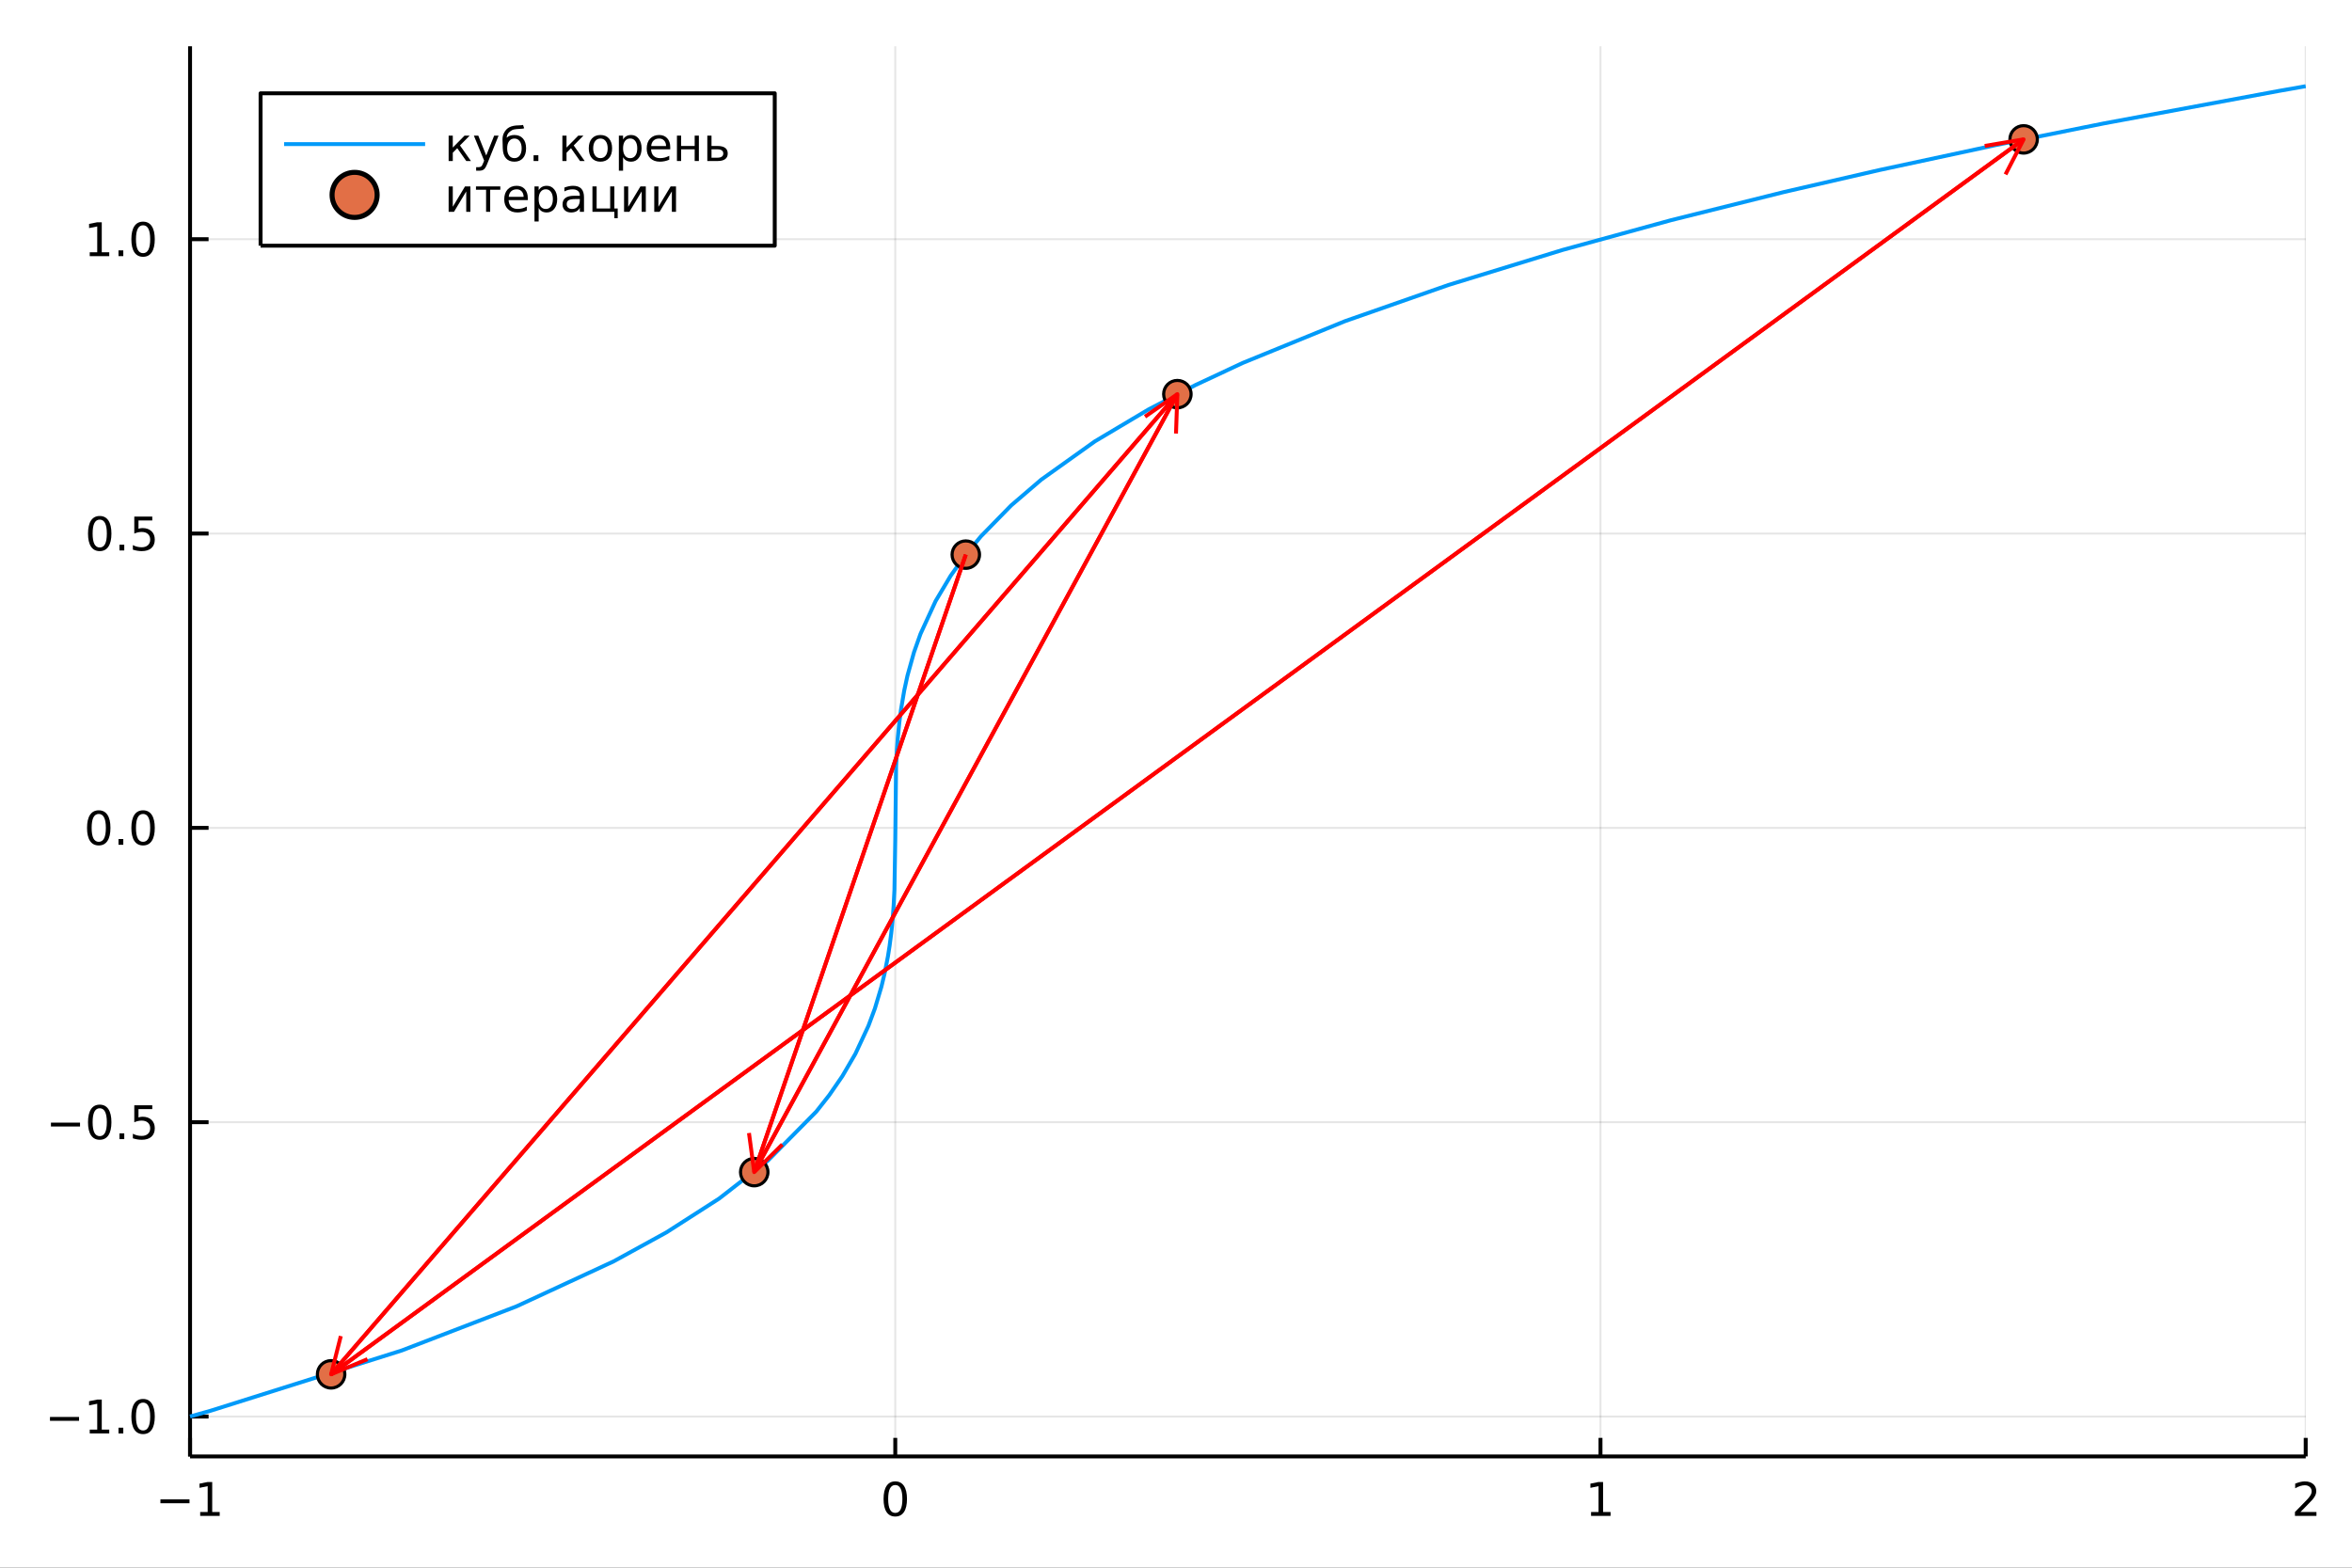 <?xml version="1.0" encoding="utf-8"?>
<svg xmlns="http://www.w3.org/2000/svg" xmlns:xlink="http://www.w3.org/1999/xlink" width="600" height="400" viewBox="0 0 2400 1600">
<rect x="0" y="0" width="2400" height="1600" fill="#333333" stroke="none"/>
<defs>
  <clipPath id="clip990">
    <rect x="0" y="0" width="2400" height="1600"/>
  </clipPath>
</defs>
<path clip-path="url(#clip990)" d="
M0 1600 L2400 1600 L2400 0 L0 0  Z
  " fill="#ffffff" fill-rule="evenodd" fill-opacity="1"/>
<defs>
  <clipPath id="clip991">
    <rect x="480" y="0" width="1681" height="1600"/>
  </clipPath>
</defs>
<path clip-path="url(#clip990)" d="
M193.936 1486.45 L2352.76 1486.45 L2352.76 47.244 L193.936 47.244  Z
  " fill="#ffffff" fill-rule="evenodd" fill-opacity="1"/>
<defs>
  <clipPath id="clip992">
    <rect x="193" y="47" width="2160" height="1440"/>
  </clipPath>
</defs>
<polyline clip-path="url(#clip992)" style="stroke:#000000; stroke-linecap:butt; stroke-linejoin:round; stroke-width:2; stroke-opacity:0.1; fill:none" points="
  193.936,1486.45 193.936,47.244 
  "/>
<polyline clip-path="url(#clip992)" style="stroke:#000000; stroke-linecap:butt; stroke-linejoin:round; stroke-width:2; stroke-opacity:0.1; fill:none" points="
  913.543,1486.45 913.543,47.244 
  "/>
<polyline clip-path="url(#clip992)" style="stroke:#000000; stroke-linecap:butt; stroke-linejoin:round; stroke-width:2; stroke-opacity:0.1; fill:none" points="
  1633.15,1486.45 1633.15,47.244 
  "/>
<polyline clip-path="url(#clip992)" style="stroke:#000000; stroke-linecap:butt; stroke-linejoin:round; stroke-width:2; stroke-opacity:0.1; fill:none" points="
  2352.76,1486.45 2352.76,47.244 
  "/>
<polyline clip-path="url(#clip990)" style="stroke:#000000; stroke-linecap:butt; stroke-linejoin:round; stroke-width:4; stroke-opacity:1; fill:none" points="
  193.936,1486.45 2352.76,1486.45 
  "/>
<polyline clip-path="url(#clip990)" style="stroke:#000000; stroke-linecap:butt; stroke-linejoin:round; stroke-width:4; stroke-opacity:1; fill:none" points="
  193.936,1486.45 193.936,1467.55 
  "/>
<polyline clip-path="url(#clip990)" style="stroke:#000000; stroke-linecap:butt; stroke-linejoin:round; stroke-width:4; stroke-opacity:1; fill:none" points="
  913.543,1486.45 913.543,1467.55 
  "/>
<polyline clip-path="url(#clip990)" style="stroke:#000000; stroke-linecap:butt; stroke-linejoin:round; stroke-width:4; stroke-opacity:1; fill:none" points="
  1633.15,1486.45 1633.15,1467.55 
  "/>
<polyline clip-path="url(#clip990)" style="stroke:#000000; stroke-linecap:butt; stroke-linejoin:round; stroke-width:4; stroke-opacity:1; fill:none" points="
  2352.76,1486.45 2352.76,1467.55 
  "/>
<path clip-path="url(#clip990)" d="M163.693 1530.29 L193.369 1530.29 L193.369 1534.23 L163.693 1534.23 L163.693 1530.29 Z" fill="#000000" fill-rule="evenodd" fill-opacity="1" /><path clip-path="url(#clip990)" d="M204.272 1543.18 L211.91 1543.18 L211.91 1516.82 L203.6 1518.49 L203.6 1514.23 L211.864 1512.56 L216.54 1512.56 L216.54 1543.18 L224.179 1543.18 L224.179 1547.12 L204.272 1547.12 L204.272 1543.18 Z" fill="#000000" fill-rule="evenodd" fill-opacity="1" /><path clip-path="url(#clip990)" d="M913.543 1515.64 Q909.932 1515.64 908.103 1519.2 Q906.297 1522.75 906.297 1529.87 Q906.297 1536.98 908.103 1540.55 Q909.932 1544.09 913.543 1544.09 Q917.177 1544.09 918.982 1540.55 Q920.811 1536.98 920.811 1529.87 Q920.811 1522.75 918.982 1519.2 Q917.177 1515.64 913.543 1515.64 M913.543 1511.93 Q919.353 1511.93 922.408 1516.54 Q925.487 1521.12 925.487 1529.87 Q925.487 1538.6 922.408 1543.21 Q919.353 1547.79 913.543 1547.79 Q907.732 1547.79 904.654 1543.21 Q901.598 1538.6 901.598 1529.87 Q901.598 1521.12 904.654 1516.54 Q907.732 1511.93 913.543 1511.93 Z" fill="#000000" fill-rule="evenodd" fill-opacity="1" /><path clip-path="url(#clip990)" d="M1623.53 1543.18 L1631.17 1543.18 L1631.17 1516.82 L1622.86 1518.49 L1622.86 1514.23 L1631.12 1512.56 L1635.8 1512.56 L1635.8 1543.18 L1643.44 1543.18 L1643.44 1547.12 L1623.53 1547.12 L1623.53 1543.18 Z" fill="#000000" fill-rule="evenodd" fill-opacity="1" /><path clip-path="url(#clip990)" d="M2347.41 1543.18 L2363.73 1543.18 L2363.73 1547.12 L2341.78 1547.12 L2341.78 1543.18 Q2344.45 1540.43 2349.03 1535.8 Q2353.64 1531.15 2354.82 1529.81 Q2357.06 1527.28 2357.94 1525.55 Q2358.84 1523.79 2358.84 1522.1 Q2358.84 1519.34 2356.9 1517.61 Q2354.98 1515.87 2351.88 1515.87 Q2349.68 1515.87 2347.22 1516.63 Q2344.79 1517.4 2342.02 1518.95 L2342.02 1514.23 Q2344.84 1513.09 2347.29 1512.51 Q2349.75 1511.93 2351.78 1511.93 Q2357.15 1511.93 2360.35 1514.62 Q2363.54 1517.31 2363.54 1521.8 Q2363.54 1523.93 2362.73 1525.85 Q2361.95 1527.74 2359.84 1530.34 Q2359.26 1531.01 2356.16 1534.23 Q2353.06 1537.42 2347.41 1543.18 Z" fill="#000000" fill-rule="evenodd" fill-opacity="1" /><polyline clip-path="url(#clip992)" style="stroke:#000000; stroke-linecap:butt; stroke-linejoin:round; stroke-width:2; stroke-opacity:0.1; fill:none" points="
  193.936,1445.72 2352.76,1445.72 
  "/>
<polyline clip-path="url(#clip992)" style="stroke:#000000; stroke-linecap:butt; stroke-linejoin:round; stroke-width:2; stroke-opacity:0.1; fill:none" points="
  193.936,1145.32 2352.76,1145.32 
  "/>
<polyline clip-path="url(#clip992)" style="stroke:#000000; stroke-linecap:butt; stroke-linejoin:round; stroke-width:2; stroke-opacity:0.1; fill:none" points="
  193.936,844.925 2352.76,844.925 
  "/>
<polyline clip-path="url(#clip992)" style="stroke:#000000; stroke-linecap:butt; stroke-linejoin:round; stroke-width:2; stroke-opacity:0.1; fill:none" points="
  193.936,544.53 2352.76,544.53 
  "/>
<polyline clip-path="url(#clip992)" style="stroke:#000000; stroke-linecap:butt; stroke-linejoin:round; stroke-width:2; stroke-opacity:0.1; fill:none" points="
  193.936,244.134 2352.76,244.134 
  "/>
<polyline clip-path="url(#clip990)" style="stroke:#000000; stroke-linecap:butt; stroke-linejoin:round; stroke-width:4; stroke-opacity:1; fill:none" points="
  193.936,1486.45 193.936,47.244 
  "/>
<polyline clip-path="url(#clip990)" style="stroke:#000000; stroke-linecap:butt; stroke-linejoin:round; stroke-width:4; stroke-opacity:1; fill:none" points="
  193.936,1445.72 212.834,1445.72 
  "/>
<polyline clip-path="url(#clip990)" style="stroke:#000000; stroke-linecap:butt; stroke-linejoin:round; stroke-width:4; stroke-opacity:1; fill:none" points="
  193.936,1145.32 212.834,1145.32 
  "/>
<polyline clip-path="url(#clip990)" style="stroke:#000000; stroke-linecap:butt; stroke-linejoin:round; stroke-width:4; stroke-opacity:1; fill:none" points="
  193.936,844.925 212.834,844.925 
  "/>
<polyline clip-path="url(#clip990)" style="stroke:#000000; stroke-linecap:butt; stroke-linejoin:round; stroke-width:4; stroke-opacity:1; fill:none" points="
  193.936,544.53 212.834,544.53 
  "/>
<polyline clip-path="url(#clip990)" style="stroke:#000000; stroke-linecap:butt; stroke-linejoin:round; stroke-width:4; stroke-opacity:1; fill:none" points="
  193.936,244.134 212.834,244.134 
  "/>
<path clip-path="url(#clip990)" d="M50.992 1446.17 L80.668 1446.17 L80.668 1450.1 L50.992 1450.1 L50.992 1446.17 Z" fill="#000000" fill-rule="evenodd" fill-opacity="1" /><path clip-path="url(#clip990)" d="M91.571 1459.06 L99.21 1459.06 L99.21 1432.69 L90.899 1434.36 L90.899 1430.1 L99.163 1428.44 L103.839 1428.44 L103.839 1459.06 L111.478 1459.06 L111.478 1463 L91.571 1463 L91.571 1459.06 Z" fill="#000000" fill-rule="evenodd" fill-opacity="1" /><path clip-path="url(#clip990)" d="M120.922 1457.12 L125.807 1457.12 L125.807 1463 L120.922 1463 L120.922 1457.12 Z" fill="#000000" fill-rule="evenodd" fill-opacity="1" /><path clip-path="url(#clip990)" d="M145.992 1431.51 Q142.381 1431.51 140.552 1435.08 Q138.746 1438.62 138.746 1445.75 Q138.746 1452.86 140.552 1456.42 Q142.381 1459.96 145.992 1459.96 Q149.626 1459.96 151.431 1456.42 Q153.26 1452.86 153.26 1445.75 Q153.26 1438.62 151.431 1435.08 Q149.626 1431.51 145.992 1431.51 M145.992 1427.81 Q151.802 1427.81 154.857 1432.42 Q157.936 1437 157.936 1445.75 Q157.936 1454.48 154.857 1459.08 Q151.802 1463.67 145.992 1463.67 Q140.181 1463.67 137.103 1459.08 Q134.047 1454.48 134.047 1445.75 Q134.047 1437 137.103 1432.42 Q140.181 1427.81 145.992 1427.81 Z" fill="#000000" fill-rule="evenodd" fill-opacity="1" /><path clip-path="url(#clip990)" d="M51.987 1145.77 L81.663 1145.77 L81.663 1149.71 L51.987 1149.71 L51.987 1145.77 Z" fill="#000000" fill-rule="evenodd" fill-opacity="1" /><path clip-path="url(#clip990)" d="M101.756 1131.12 Q98.145 1131.12 96.316 1134.68 Q94.51 1138.23 94.51 1145.36 Q94.51 1152.46 96.316 1156.03 Q98.145 1159.57 101.756 1159.57 Q105.39 1159.57 107.196 1156.03 Q109.024 1152.46 109.024 1145.36 Q109.024 1138.23 107.196 1134.68 Q105.39 1131.12 101.756 1131.12 M101.756 1127.42 Q107.566 1127.42 110.621 1132.02 Q113.7 1136.61 113.7 1145.36 Q113.7 1154.08 110.621 1158.69 Q107.566 1163.27 101.756 1163.27 Q95.946 1163.27 92.867 1158.69 Q89.811 1154.08 89.811 1145.36 Q89.811 1136.61 92.867 1132.02 Q95.946 1127.42 101.756 1127.42 Z" fill="#000000" fill-rule="evenodd" fill-opacity="1" /><path clip-path="url(#clip990)" d="M121.918 1156.72 L126.802 1156.72 L126.802 1162.6 L121.918 1162.6 L121.918 1156.72 Z" fill="#000000" fill-rule="evenodd" fill-opacity="1" /><path clip-path="url(#clip990)" d="M137.033 1128.04 L155.39 1128.04 L155.39 1131.98 L141.316 1131.98 L141.316 1140.45 Q142.334 1140.1 143.353 1139.94 Q144.371 1139.75 145.39 1139.75 Q151.177 1139.75 154.556 1142.92 Q157.936 1146.1 157.936 1151.51 Q157.936 1157.09 154.464 1160.19 Q150.992 1163.27 144.672 1163.27 Q142.496 1163.27 140.228 1162.9 Q137.982 1162.53 135.575 1161.79 L135.575 1157.09 Q137.658 1158.23 139.881 1158.78 Q142.103 1159.34 144.58 1159.34 Q148.584 1159.34 150.922 1157.23 Q153.26 1155.12 153.26 1151.51 Q153.26 1147.9 150.922 1145.79 Q148.584 1143.69 144.58 1143.69 Q142.705 1143.69 140.83 1144.11 Q138.978 1144.52 137.033 1145.4 L137.033 1128.04 Z" fill="#000000" fill-rule="evenodd" fill-opacity="1" /><path clip-path="url(#clip990)" d="M100.76 830.724 Q97.149 830.724 95.321 834.289 Q93.515 837.83 93.515 844.96 Q93.515 852.066 95.321 855.631 Q97.149 859.173 100.76 859.173 Q104.395 859.173 106.2 855.631 Q108.029 852.066 108.029 844.96 Q108.029 837.83 106.2 834.289 Q104.395 830.724 100.76 830.724 M100.76 827.02 Q106.571 827.02 109.626 831.627 Q112.705 836.21 112.705 844.96 Q112.705 853.687 109.626 858.293 Q106.571 862.876 100.76 862.876 Q94.95 862.876 91.871 858.293 Q88.816 853.687 88.816 844.96 Q88.816 836.21 91.871 831.627 Q94.95 827.02 100.76 827.02 Z" fill="#000000" fill-rule="evenodd" fill-opacity="1" /><path clip-path="url(#clip990)" d="M120.922 856.325 L125.807 856.325 L125.807 862.205 L120.922 862.205 L120.922 856.325 Z" fill="#000000" fill-rule="evenodd" fill-opacity="1" /><path clip-path="url(#clip990)" d="M145.992 830.724 Q142.381 830.724 140.552 834.289 Q138.746 837.83 138.746 844.96 Q138.746 852.066 140.552 855.631 Q142.381 859.173 145.992 859.173 Q149.626 859.173 151.431 855.631 Q153.26 852.066 153.26 844.96 Q153.26 837.83 151.431 834.289 Q149.626 830.724 145.992 830.724 M145.992 827.02 Q151.802 827.02 154.857 831.627 Q157.936 836.21 157.936 844.96 Q157.936 853.687 154.857 858.293 Q151.802 862.876 145.992 862.876 Q140.181 862.876 137.103 858.293 Q134.047 853.687 134.047 844.96 Q134.047 836.21 137.103 831.627 Q140.181 827.02 145.992 827.02 Z" fill="#000000" fill-rule="evenodd" fill-opacity="1" /><path clip-path="url(#clip990)" d="M101.756 530.328 Q98.145 530.328 96.316 533.893 Q94.51 537.435 94.51 544.564 Q94.51 551.671 96.316 555.236 Q98.145 558.777 101.756 558.777 Q105.39 558.777 107.196 555.236 Q109.024 551.671 109.024 544.564 Q109.024 537.435 107.196 533.893 Q105.39 530.328 101.756 530.328 M101.756 526.625 Q107.566 526.625 110.621 531.231 Q113.7 535.815 113.7 544.564 Q113.7 553.291 110.621 557.898 Q107.566 562.481 101.756 562.481 Q95.946 562.481 92.867 557.898 Q89.811 553.291 89.811 544.564 Q89.811 535.815 92.867 531.231 Q95.946 526.625 101.756 526.625 Z" fill="#000000" fill-rule="evenodd" fill-opacity="1" /><path clip-path="url(#clip990)" d="M121.918 555.93 L126.802 555.93 L126.802 561.81 L121.918 561.81 L121.918 555.93 Z" fill="#000000" fill-rule="evenodd" fill-opacity="1" /><path clip-path="url(#clip990)" d="M137.033 527.25 L155.39 527.25 L155.39 531.185 L141.316 531.185 L141.316 539.657 Q142.334 539.31 143.353 539.148 Q144.371 538.963 145.39 538.963 Q151.177 538.963 154.556 542.134 Q157.936 545.305 157.936 550.722 Q157.936 556.301 154.464 559.402 Q150.992 562.481 144.672 562.481 Q142.496 562.481 140.228 562.111 Q137.982 561.74 135.575 561 L135.575 556.301 Q137.658 557.435 139.881 557.99 Q142.103 558.546 144.58 558.546 Q148.584 558.546 150.922 556.439 Q153.26 554.333 153.26 550.722 Q153.26 547.111 150.922 545.004 Q148.584 542.898 144.58 542.898 Q142.705 542.898 140.83 543.314 Q138.978 543.731 137.033 544.611 L137.033 527.25 Z" fill="#000000" fill-rule="evenodd" fill-opacity="1" /><path clip-path="url(#clip990)" d="M91.571 257.479 L99.21 257.479 L99.21 231.114 L90.899 232.78 L90.899 228.521 L99.163 226.854 L103.839 226.854 L103.839 257.479 L111.478 257.479 L111.478 261.414 L91.571 261.414 L91.571 257.479 Z" fill="#000000" fill-rule="evenodd" fill-opacity="1" /><path clip-path="url(#clip990)" d="M120.922 255.535 L125.807 255.535 L125.807 261.414 L120.922 261.414 L120.922 255.535 Z" fill="#000000" fill-rule="evenodd" fill-opacity="1" /><path clip-path="url(#clip990)" d="M145.992 229.933 Q142.381 229.933 140.552 233.498 Q138.746 237.04 138.746 244.169 Q138.746 251.276 140.552 254.84 Q142.381 258.382 145.992 258.382 Q149.626 258.382 151.431 254.84 Q153.26 251.276 153.26 244.169 Q153.26 237.04 151.431 233.498 Q149.626 229.933 145.992 229.933 M145.992 226.229 Q151.802 226.229 154.857 230.836 Q157.936 235.419 157.936 244.169 Q157.936 252.896 154.857 257.502 Q151.802 262.086 145.992 262.086 Q140.181 262.086 137.103 257.502 Q134.047 252.896 134.047 244.169 Q134.047 235.419 137.103 230.836 Q140.181 226.229 145.992 226.229 Z" fill="#000000" fill-rule="evenodd" fill-opacity="1" /><polyline clip-path="url(#clip992)" style="stroke:#009af9; stroke-linecap:butt; stroke-linejoin:round; stroke-width:4; stroke-opacity:1; fill:none" points="
  193.936,1445.72 215.019,1439.79 409.958,1378.32 527.109,1333.26 626.158,1287.36 679.956,1257.82 733.753,1223.32 783.35,1184.72 832.946,1134.52 846.24,1117.64 
  859.533,1098.35 872.826,1075.57 886.119,1047.1 892.766,1029.24 899.413,1007.01 902.736,993.151 906.059,976.062 907.721,965.533 909.382,952.752 910.213,945.035 
  911.044,935.899 911.875,924.43 912.706,908.105 913.537,857.131 914.367,782.051 915.198,765.612 916.029,754.098 917.691,737.202 919.352,724.4 922.676,704.785 
  925.999,689.512 932.646,665.703 939.292,646.948 954.694,613.46 970.095,587.584 985.497,566.071 1000.9,547.447 1031.7,515.937 1062.5,489.526 1117.25,450.442 
  1172,417.866 1220.01,392.91 1268.02,370.442 1372.7,327.699 1478.01,290.846 1594.44,255.105 1705.23,224.711 1820.41,195.982 1917.38,173.632 2035.76,148.218 
  2147.04,125.911 2325.32,92.817 2352.76,87.976 
  "/>
<circle clip-path="url(#clip992)" cx="985.503" cy="566.063" r="14" fill="#e26f46" fill-rule="evenodd" fill-opacity="1" stroke="#000000" stroke-opacity="1" stroke-width="3.2"/>
<circle clip-path="url(#clip992)" cx="769.621" cy="1196.27" r="14" fill="#e26f46" fill-rule="evenodd" fill-opacity="1" stroke="#000000" stroke-opacity="1" stroke-width="3.2"/>
<circle clip-path="url(#clip992)" cx="1201.39" cy="402.259" r="14" fill="#e26f46" fill-rule="evenodd" fill-opacity="1" stroke="#000000" stroke-opacity="1" stroke-width="3.2"/>
<circle clip-path="url(#clip992)" cx="337.857" cy="1402.65" r="14" fill="#e26f46" fill-rule="evenodd" fill-opacity="1" stroke="#000000" stroke-opacity="1" stroke-width="3.2"/>
<circle clip-path="url(#clip992)" cx="2064.91" cy="142.236" r="14" fill="#e26f46" fill-rule="evenodd" fill-opacity="1" stroke="#000000" stroke-opacity="1" stroke-width="3.2"/>
<polyline clip-path="url(#clip992)" style="stroke:#ff0000; stroke-linecap:butt; stroke-linejoin:round; stroke-width:4; stroke-opacity:1; fill:none" points="
  985.503,566.063 769.621,1196.27 
  "/>
<polyline clip-path="url(#clip992)" style="stroke:#ff0000; stroke-linecap:butt; stroke-linejoin:round; stroke-width:4; stroke-opacity:1; fill:none" points="
  798.316,1168.05 769.621,1196.27 764.259,1156.38 
  "/>
<polyline clip-path="url(#clip992)" style="stroke:#ff0000; stroke-linecap:butt; stroke-linejoin:round; stroke-width:4; stroke-opacity:1; fill:none" points="
  769.621,1196.27 985.503,566.063 
  "/>
<polyline clip-path="url(#clip992)" style="stroke:#ff0000; stroke-linecap:butt; stroke-linejoin:round; stroke-width:4; stroke-opacity:1; fill:none" points="
  769.621,1196.27 1201.39,402.259 
  "/>
<polyline clip-path="url(#clip992)" style="stroke:#ff0000; stroke-linecap:butt; stroke-linejoin:round; stroke-width:4; stroke-opacity:1; fill:none" points="
  1168.37,425.286 1201.39,402.259 1200,442.484 
  "/>
<polyline clip-path="url(#clip992)" style="stroke:#ff0000; stroke-linecap:butt; stroke-linejoin:round; stroke-width:4; stroke-opacity:1; fill:none" points="
  1201.39,402.259 769.621,1196.27 
  "/>
<polyline clip-path="url(#clip992)" style="stroke:#ff0000; stroke-linecap:butt; stroke-linejoin:round; stroke-width:4; stroke-opacity:1; fill:none" points="
  1201.39,402.259 337.857,1402.65 
  "/>
<polyline clip-path="url(#clip992)" style="stroke:#ff0000; stroke-linecap:butt; stroke-linejoin:round; stroke-width:4; stroke-opacity:1; fill:none" points="
  375.006,1387.16 337.857,1402.65 347.755,1363.64 
  "/>
<polyline clip-path="url(#clip992)" style="stroke:#ff0000; stroke-linecap:butt; stroke-linejoin:round; stroke-width:4; stroke-opacity:1; fill:none" points="
  337.857,1402.65 1201.39,402.259 
  "/>
<polyline clip-path="url(#clip992)" style="stroke:#ff0000; stroke-linecap:butt; stroke-linejoin:round; stroke-width:4; stroke-opacity:1; fill:none" points="
  337.857,1402.65 2064.91,142.236 
  "/>
<polyline clip-path="url(#clip992)" style="stroke:#ff0000; stroke-linecap:butt; stroke-linejoin:round; stroke-width:4; stroke-opacity:1; fill:none" points="
  2025.22,148.919 2064.91,142.236 2046.44,177.998 
  "/>
<polyline clip-path="url(#clip992)" style="stroke:#ff0000; stroke-linecap:butt; stroke-linejoin:round; stroke-width:4; stroke-opacity:1; fill:none" points="
  2064.91,142.236 337.857,1402.65 
  "/>
<path clip-path="url(#clip990)" d="
M265.897 250.738 L790.556 250.738 L790.556 95.218 L265.897 95.218  Z
  " fill="#ffffff" fill-rule="evenodd" fill-opacity="1"/>
<polyline clip-path="url(#clip990)" style="stroke:#000000; stroke-linecap:butt; stroke-linejoin:round; stroke-width:4; stroke-opacity:1; fill:none" points="
  265.897,250.738 790.556,250.738 790.556,95.218 265.897,95.218 265.897,250.738 
  "/>
<polyline clip-path="url(#clip990)" style="stroke:#009af9; stroke-linecap:butt; stroke-linejoin:round; stroke-width:4; stroke-opacity:1; fill:none" points="
  289.884,147.058 433.805,147.058 
  "/>
<path clip-path="url(#clip990)" d="M457.792 138.412 L462.028 138.412 L462.028 150.588 L474.042 138.412 L479.273 138.412 L469.366 148.435 L480.546 164.338 L475.778 164.338 L466.588 151.259 L462.028 155.889 L462.028 164.338 L457.792 164.338 L457.792 138.412 Z" fill="#000000" fill-rule="evenodd" fill-opacity="1" /><path clip-path="url(#clip990)" d="M497.375 166.745 Q495.569 171.375 493.856 172.787 Q492.143 174.199 489.273 174.199 L485.87 174.199 L485.87 170.634 L488.37 170.634 Q490.13 170.634 491.102 169.8 Q492.074 168.967 493.255 165.865 L494.018 163.921 L483.532 138.412 L488.046 138.412 L496.148 158.689 L504.25 138.412 L508.764 138.412 L497.375 166.745 Z" fill="#000000" fill-rule="evenodd" fill-opacity="1" /><path clip-path="url(#clip990)" d="M524.921 137.787 Q530.477 137.787 533.648 141.398 Q536.819 145.009 536.819 151.398 Q536.819 157.764 533.648 161.398 Q530.477 165.009 524.921 165.009 Q519.342 165.009 516.264 161.49 Q513.185 157.972 513.023 151.398 L512.884 146.097 Q512.768 143.342 512.768 142.393 Q512.768 138.69 514.111 135.958 Q516.217 131.676 519.852 129.824 Q523.509 127.972 529.62 127.926 Q532.444 127.903 533.694 127.509 L534.875 130.889 Q533.74 131.352 532.699 131.375 L526.912 131.768 Q523.995 131.977 522.236 132.995 Q517.629 135.703 517.19 139.245 L517.028 140.541 Q520.037 137.787 524.921 137.787 M524.921 141.398 Q521.495 141.398 519.504 144.083 Q517.514 146.745 517.514 151.398 Q517.514 156.051 519.481 158.736 Q521.472 161.398 524.921 161.398 Q528.324 161.398 530.315 158.713 Q532.305 156.027 532.305 151.398 Q532.305 146.791 530.315 144.106 Q528.324 141.398 524.921 141.398 Z" fill="#000000" fill-rule="evenodd" fill-opacity="1" /><path clip-path="url(#clip990)" d="M544.481 158.458 L549.365 158.458 L549.365 164.338 L544.481 164.338 L544.481 158.458 Z" fill="#000000" fill-rule="evenodd" fill-opacity="1" /><path clip-path="url(#clip990)" d="M573.856 138.412 L578.092 138.412 L578.092 150.588 L590.106 138.412 L595.337 138.412 L585.43 148.435 L596.61 164.338 L591.842 164.338 L582.652 151.259 L578.092 155.889 L578.092 164.338 L573.856 164.338 L573.856 138.412 Z" fill="#000000" fill-rule="evenodd" fill-opacity="1" /><path clip-path="url(#clip990)" d="M612.698 141.398 Q609.272 141.398 607.282 144.083 Q605.291 146.745 605.291 151.398 Q605.291 156.051 607.259 158.736 Q609.249 161.398 612.698 161.398 Q616.101 161.398 618.092 158.713 Q620.083 156.027 620.083 151.398 Q620.083 146.791 618.092 144.106 Q616.101 141.398 612.698 141.398 M612.698 137.787 Q618.254 137.787 621.425 141.398 Q624.596 145.009 624.596 151.398 Q624.596 157.764 621.425 161.398 Q618.254 165.009 612.698 165.009 Q607.12 165.009 603.948 161.398 Q600.8 157.764 600.8 151.398 Q600.8 145.009 603.948 141.398 Q607.12 137.787 612.698 137.787 Z" fill="#000000" fill-rule="evenodd" fill-opacity="1" /><path clip-path="url(#clip990)" d="M635.777 160.449 L635.777 174.199 L631.495 174.199 L631.495 138.412 L635.777 138.412 L635.777 142.347 Q637.12 140.032 639.157 138.921 Q641.217 137.787 644.064 137.787 Q648.786 137.787 651.726 141.537 Q654.689 145.287 654.689 151.398 Q654.689 157.509 651.726 161.259 Q648.786 165.009 644.064 165.009 Q641.217 165.009 639.157 163.898 Q637.12 162.763 635.777 160.449 M650.268 151.398 Q650.268 146.699 648.323 144.037 Q646.402 141.352 643.022 141.352 Q639.643 141.352 637.698 144.037 Q635.777 146.699 635.777 151.398 Q635.777 156.097 637.698 158.782 Q639.643 161.444 643.022 161.444 Q646.402 161.444 648.323 158.782 Q650.268 156.097 650.268 151.398 Z" fill="#000000" fill-rule="evenodd" fill-opacity="1" /><path clip-path="url(#clip990)" d="M683.925 150.31 L683.925 152.393 L664.342 152.393 Q664.619 156.791 666.98 159.106 Q669.365 161.398 673.601 161.398 Q676.054 161.398 678.346 160.796 Q680.661 160.194 682.929 158.99 L682.929 163.018 Q680.638 163.99 678.23 164.5 Q675.823 165.009 673.346 165.009 Q667.142 165.009 663.508 161.398 Q659.897 157.787 659.897 151.629 Q659.897 145.264 663.323 141.537 Q666.772 137.787 672.605 137.787 Q677.837 137.787 680.869 141.166 Q683.925 144.523 683.925 150.31 M679.666 149.06 Q679.619 145.565 677.698 143.481 Q675.8 141.398 672.652 141.398 Q669.087 141.398 666.934 143.412 Q664.805 145.426 664.48 149.083 L679.666 149.06 Z" fill="#000000" fill-rule="evenodd" fill-opacity="1" /><path clip-path="url(#clip990)" d="M690.753 138.412 L695.036 138.412 L695.036 148.99 L708.855 148.99 L708.855 138.412 L713.138 138.412 L713.138 164.338 L708.855 164.338 L708.855 152.393 L695.036 152.393 L695.036 164.338 L690.753 164.338 L690.753 138.412 Z" fill="#000000" fill-rule="evenodd" fill-opacity="1" /><path clip-path="url(#clip990)" d="M738.045 156.652 Q738.045 154.569 736.517 153.481 Q735.013 152.393 732.096 152.393 L726.031 152.393 L726.031 160.935 L732.096 160.935 Q735.013 160.935 736.517 159.847 Q738.045 158.736 738.045 156.652 M721.749 138.412 L726.031 138.412 L726.031 148.99 L732.281 148.99 Q737.235 148.99 739.897 150.889 Q742.582 152.764 742.582 156.652 Q742.582 160.541 739.897 162.439 Q737.235 164.338 732.281 164.338 L721.749 164.338 L721.749 138.412 Z" fill="#000000" fill-rule="evenodd" fill-opacity="1" /><circle clip-path="url(#clip990)" cx="361.844" cy="198.898" r="23" fill="#e26f46" fill-rule="evenodd" fill-opacity="1" stroke="#000000" stroke-opacity="1" stroke-width="5.12"/>
<path clip-path="url(#clip990)" d="M479.991 190.252 L479.991 216.178 L475.755 216.178 L475.755 195.367 L463.255 216.178 L457.792 216.178 L457.792 190.252 L462.028 190.252 L462.028 211.016 L474.505 190.252 L479.991 190.252 Z" fill="#000000" fill-rule="evenodd" fill-opacity="1" /><path clip-path="url(#clip990)" d="M485.685 190.252 L510.523 190.252 L510.523 193.655 L500.199 193.655 L500.199 216.178 L496.009 216.178 L496.009 193.655 L485.685 193.655 L485.685 190.252 Z" fill="#000000" fill-rule="evenodd" fill-opacity="1" /><path clip-path="url(#clip990)" d="M538.555 202.15 L538.555 204.233 L518.972 204.233 Q519.25 208.631 521.611 210.946 Q523.995 213.238 528.231 213.238 Q530.685 213.238 532.977 212.636 Q535.291 212.034 537.56 210.83 L537.56 214.858 Q535.268 215.83 532.861 216.34 Q530.453 216.849 527.977 216.849 Q521.773 216.849 518.139 213.238 Q514.528 209.627 514.528 203.469 Q514.528 197.104 517.953 193.377 Q521.403 189.627 527.236 189.627 Q532.467 189.627 535.5 193.006 Q538.555 196.363 538.555 202.15 M534.296 200.9 Q534.25 197.405 532.328 195.321 Q530.43 193.238 527.282 193.238 Q523.717 193.238 521.565 195.252 Q519.435 197.266 519.111 200.923 L534.296 200.9 Z" fill="#000000" fill-rule="evenodd" fill-opacity="1" /><path clip-path="url(#clip990)" d="M549.666 212.289 L549.666 226.039 L545.384 226.039 L545.384 190.252 L549.666 190.252 L549.666 194.187 Q551.009 191.872 553.046 190.761 Q555.106 189.627 557.953 189.627 Q562.675 189.627 565.615 193.377 Q568.578 197.127 568.578 203.238 Q568.578 209.349 565.615 213.099 Q562.675 216.849 557.953 216.849 Q555.106 216.849 553.046 215.738 Q551.009 214.603 549.666 212.289 M564.157 203.238 Q564.157 198.539 562.213 195.877 Q560.291 193.192 556.912 193.192 Q553.532 193.192 551.588 195.877 Q549.666 198.539 549.666 203.238 Q549.666 207.937 551.588 210.622 Q553.532 213.284 556.912 213.284 Q560.291 213.284 562.213 210.622 Q564.157 207.937 564.157 203.238 Z" fill="#000000" fill-rule="evenodd" fill-opacity="1" /><path clip-path="url(#clip990)" d="M587.421 203.145 Q582.259 203.145 580.268 204.326 Q578.277 205.506 578.277 208.354 Q578.277 210.622 579.759 211.965 Q581.263 213.284 583.833 213.284 Q587.374 213.284 589.504 210.784 Q591.657 208.261 591.657 204.094 L591.657 203.145 L587.421 203.145 M595.916 201.386 L595.916 216.178 L591.657 216.178 L591.657 212.242 Q590.198 214.603 588.023 215.738 Q585.847 216.849 582.699 216.849 Q578.717 216.849 576.356 214.627 Q574.018 212.381 574.018 208.631 Q574.018 204.256 576.935 202.034 Q579.874 199.812 585.685 199.812 L591.657 199.812 L591.657 199.395 Q591.657 196.455 589.712 194.858 Q587.791 193.238 584.296 193.238 Q582.074 193.238 579.967 193.77 Q577.861 194.303 575.916 195.367 L575.916 191.432 Q578.254 190.53 580.453 190.09 Q582.652 189.627 584.736 189.627 Q590.36 189.627 593.138 192.543 Q595.916 195.46 595.916 201.386 Z" fill="#000000" fill-rule="evenodd" fill-opacity="1" /><path clip-path="url(#clip990)" d="M626.911 216.178 L604.527 216.178 L604.527 190.252 L608.809 190.252 L608.809 212.775 L622.629 212.775 L622.629 190.252 L626.911 190.252 L626.911 212.775 L630.314 212.775 L630.314 222.728 L626.911 222.728 L626.911 216.178 Z" fill="#000000" fill-rule="evenodd" fill-opacity="1" /><path clip-path="url(#clip990)" d="M658.994 190.252 L658.994 216.178 L654.758 216.178 L654.758 195.367 L642.258 216.178 L636.795 216.178 L636.795 190.252 L641.032 190.252 L641.032 211.016 L653.508 190.252 L658.994 190.252 Z" fill="#000000" fill-rule="evenodd" fill-opacity="1" /><path clip-path="url(#clip990)" d="M689.804 190.252 L689.804 216.178 L685.568 216.178 L685.568 195.367 L673.068 216.178 L667.605 216.178 L667.605 190.252 L671.842 190.252 L671.842 211.016 L684.318 190.252 L689.804 190.252 Z" fill="#000000" fill-rule="evenodd" fill-opacity="1" /></svg>
